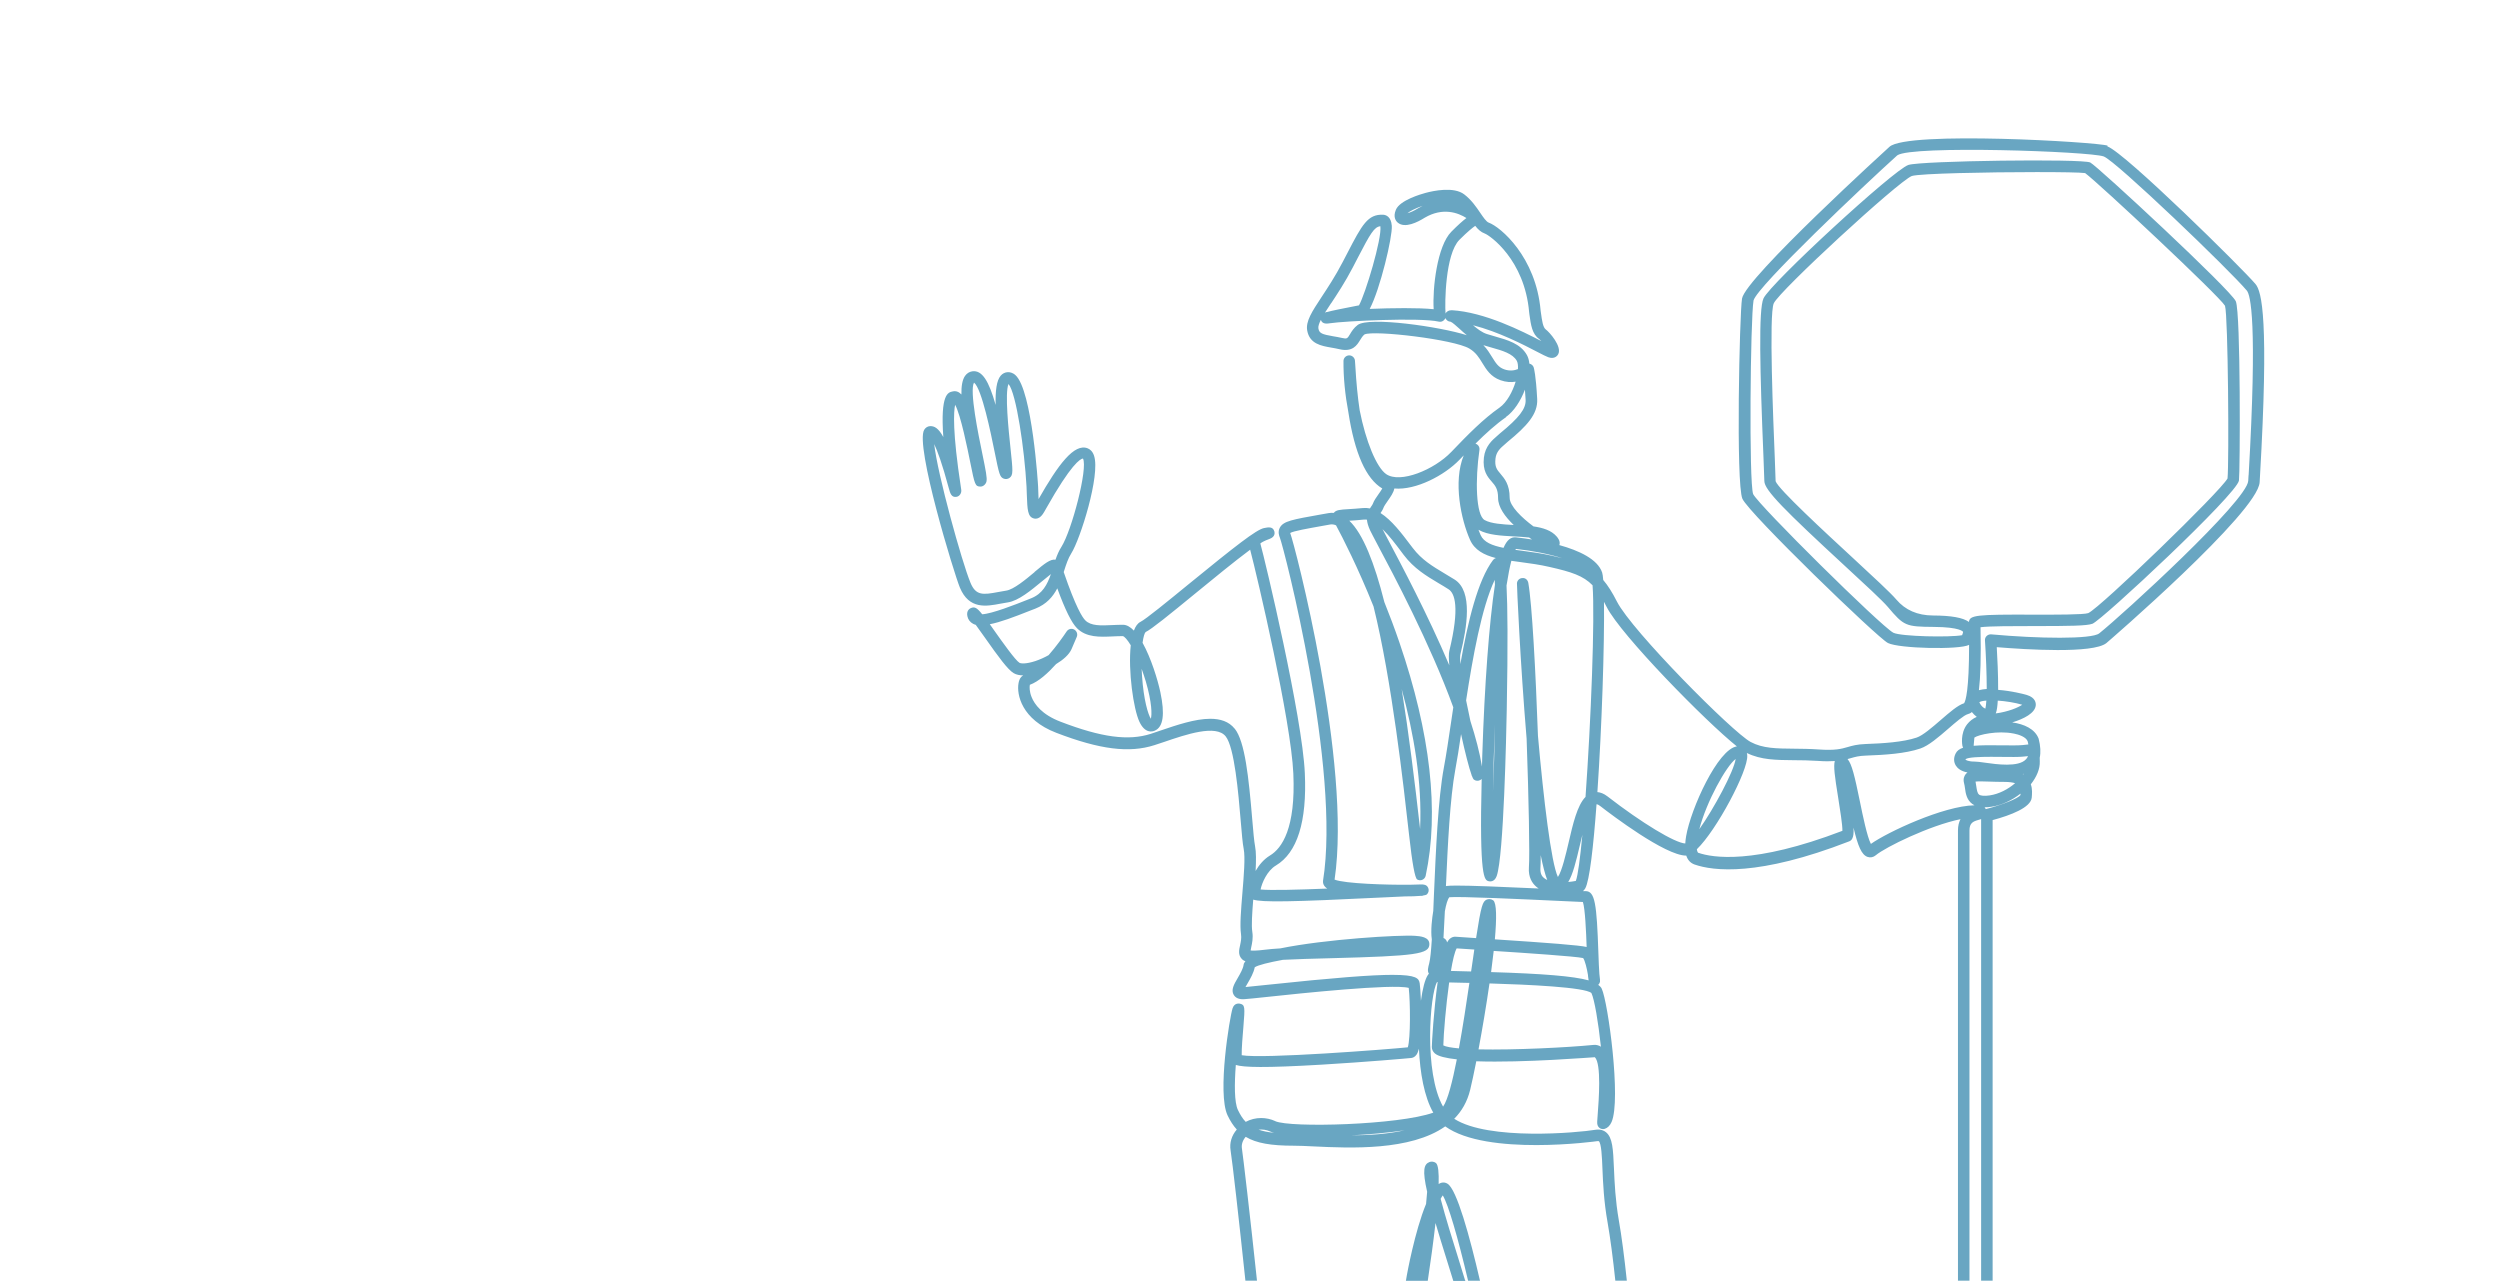 <?xml version="1.0" encoding="UTF-8"?>
<svg id="Layer_1" data-name="Layer 1" xmlns="http://www.w3.org/2000/svg" viewBox="0 0 326 167">
  <defs>
    <style>
      .cls-1 {
        fill: none;
      }

      .cls-1, .cls-2 {
        stroke-width: 0px;
      }

      .cls-2 {
        fill: #69a6c2;
      }
    </style>
  </defs>
  <path class="cls-1" d="M226.49,97.33c-4.04-3.22-15.11-14.51-16.98-18.18-.12-.23-.24-.46-.35-.67.07,5.65-.28,16.3-.86,24.81.38.03.83.18,1.33.57,4.45,3.45,8.79,6.06,10.13,6.13.02-.29.05-.61.11-.95.61-3.58,4.15-11.38,6.62-11.71Z"/>
  <path class="cls-1" d="M191.18,91.33c.17.88.36,1.8.56,2.69.68,2.1,1.21,4.11,1.51,5.94.01-.48.03-.98.04-1.5.29-9.17.9-17.28,1.65-22.23,0-.22-.02-.43-.03-.63-1.73,3.67-2.86,10.08-3.73,15.72Z"/>
  <path class="cls-1" d="M188.89,76.84c-.44-.28-.87-.53-1.28-.78-1.66-.99-3.22-1.92-4.56-3.69l-.33-.44c-.72-.95-1.57-2.08-2.44-2.93.17.33.41.78.71,1.35,1.76,3.3,5.18,9.73,8,16.41-.08-.86-.08-1.52,0-1.86,1.39-5.72.71-7.53-.1-8.05Z"/>
  <path class="cls-1" d="M163.65,110.35c.15.77.15,1.91.07,3.22.46-.79,1.08-1.54,1.87-2.01,1.57-.94,3.37-3.56,3.05-10.69-.31-6.99-4.73-25.73-5.63-29.19-1.98,1.48-4.89,3.86-7.07,5.64-3.54,2.9-5.76,4.69-6.56,5.1-.14.13-.29.61-.4,1.4,1.11,2,1.97,4.8,2.32,6.44.61,2.89.38,4.53-.71,5.01-.37.16-1.3.38-2.02-1.15-.78-1.66-1.49-6.65-1.13-9.98-.45-.74-.82-1.14-1.03-1.19-.44,0-.89.02-1.33.04-1.68.08-3.43.16-4.64-1.06-.71-.71-1.56-2.42-2.58-5.21-.56,1.09-1.4,2.08-2.87,2.65l-.6.23c-2.2.87-3.98,1.54-5.33,1.8.18.26.38.54.6.85,1.02,1.44,2.73,3.86,3.27,4.18.17.1.83.18,2.08-.23.63-.21,1.22-.48,1.72-.77,1.01-1.15,1.91-2.4,2.35-3.09.21-.33.64-.44.98-.25.34.18.49.6.34.96l-.68,1.59c-.31.72-1.09,1.4-2.02,1.96-1.05,1.17-2.28,2.28-3.42,2.7-.05.29-.06.88.23,1.6.38.95,1.34,2.27,3.77,3.21,5.34,2.04,8.86,2.52,11.78,1.58.4-.13.83-.27,1.27-.43,2.09-.71,4.49-1.53,6.48-1.53,1.3,0,2.42.34,3.18,1.29,1.33,1.66,1.82,6.34,2.28,11.82.13,1.55.24,2.9.37,3.51Z"/>
  <path class="cls-1" d="M137.63,73.01c.21-.58.45-1.16.77-1.67,1.36-2.15,3.48-10.27,2.81-11.52-.35.04-1.55.72-4.8,6.51l-.25.44c-.17.29-.61,1.05-1.34.87-.83-.21-.86-1.17-.93-3.08-.01-.35-.02-.72-.04-1.08-.25-4.78-1.32-12.17-2.35-13.38-.5,1.18.02,6.11.25,8.28.33,3.11.38,3.59-.11,3.96-.21.16-.51.2-.75.11-.54-.2-.61-.58-1.21-3.54-.46-2.28-1.67-8.23-2.68-8.99-.6,1.07.59,6.87,1.05,9.1.51,2.48.67,3.32.58,3.78-.07.35-.42.68-.77.68h0c-.71,0-.76-.24-1.34-3.12-.36-1.78-1.24-6.18-1.98-7.55-.18.87-.36,3.45.76,10.83l.04.28c.06.39-.2.81-.59.89-.7.14-.86-.45-1.04-1.13-.86-3.21-1.48-4.88-1.9-5.74.44,3.92,3.61,15.38,4.73,18.08.7,1.68,1.62,1.59,3.62,1.21.34-.06.68-.13,1.03-.18.98-.15,2.55-1.46,3.7-2.41,1.3-1.09,2.06-1.7,2.73-1.6Z"/>
  <path class="cls-1" d="M194.67,103.23c.12-2.73.21-5.75.27-8.79-.14,3.21-.23,6.18-.27,8.79Z"/>
  <path class="cls-1" d="M192.8,69.08c.09.25.19.49.28.69.42.94,1.51,1.38,2.99,1.67.44-1.03.96-1.44,1.62-1.37.5.05,1.23.14,2.09.28-.12-.08-.24-.16-.36-.25-.62-.07-1.3-.11-1.97-.14-1.67-.09-3.39-.18-4.57-.83-.03-.01-.05-.03-.07-.04Z"/>
  <path class="cls-1" d="M149.4,88.85c-.17-.58-.35-1.13-.54-1.63.01.29.03.6.05.92.21,3.14.79,5.01,1.15,5.59.15-.51.16-2.08-.66-4.88Z"/>
  <path class="cls-1" d="M197.79,47.05c-.52-.94-1.87-1.32-3.3-1.73-.35-.1-.71-.2-1.06-.31,0,0,0,0,0,0,.5.51.83,1.06,1.14,1.56.47.77.81,1.32,1.58,1.59.72.26,1.34.15,1.79-.03.03-.46-.02-.84-.15-1.08Z"/>
  <path class="cls-1" d="M192.91,58.66c-.56,3.91-.46,8.52.68,9.15.85.47,2.34.56,3.79.64-1.15-1.1-2.04-2.36-2.04-3.52s-.37-1.6-.84-2.15c-.53-.62-1.2-1.39-1.01-3.12.17-1.49,1.07-2.27,1.74-2.84.12-.1.24-.21.35-.31,2.51-2.05,3.41-3.23,3.35-4.38-.03-.51-.06-.95-.09-1.33-.55,1.46-1.44,2.84-2.47,3.56-1.34.94-2.64,2.12-4,3.46.02,0,.04.01.05.02.32.13.52.46.47.8Z"/>
  <path class="cls-1" d="M183.92,71.04l.33.43c1.16,1.53,2.54,2.35,4.13,3.3.43.26.87.52,1.32.8,2.41,1.53,1.58,6.25.76,9.67-.07.27-.07.74-.02,1.35.99-5.58,2.28-10.92,4.26-13.57.09-.12.22-.21.37-.26-1.55-.39-2.77-1.04-3.37-2.38-1.16-2.61-2.23-7.56-.82-11.01-.19.19-.37.39-.56.58-1.93,2.02-5.66,4-8.49,3.74-.1.54-.48,1.08-.85,1.6-.22.31-.47.66-.55.88-.11.29-.26.51-.39.71,0,0,0,0,0,0,1.46.92,2.76,2.66,3.89,4.15Z"/>
  <path class="cls-1" d="M197.59,71.7c.29.04.59.08.9.12,1.19.16,2.54.34,3.89.65.52.12,1.01.23,1.46.35-1.81-.59-4.05-1.02-6.17-1.25-.03.03-.06.07-.08.12Z"/>
  <path class="cls-1" d="M186.71,136.53c0-.46.23-4.73.76-8.47-.03,0-.05,0-.08,0-.92,1.56-1.74,11.82.79,16.25.6-.83,1.21-3.22,1.79-6.16-1.41-.15-2.45-.4-2.87-.78-.25-.23-.39-.52-.39-.83Z"/>
  <path class="cls-1" d="M185.13,128.23c.04.25.11,1.13.16,2.28.22-1.57.54-2.79.89-3.34.05-.08.1-.14.15-.2-.23-.33-.1-.81.04-1.35.14-.53.25-1.66.34-3.12-.17-1.13.04-2.76.19-3.72.03-.71.06-1.43.09-2.17.24-5.54.53-12.42,1.29-16.5.31-1.64.62-3.75.95-5.98.09-.62.19-1.25.28-1.89-3-8.28-7.88-17.46-9.86-21.17-.51-.96-.86-1.61-.98-1.89-.26-.56-.38-1.02-.42-1.41-.13-.02-.27-.03-.4-.01-.74.07-1.38.12-1.9.15h0c1.8,1.7,3.3,5.53,4.57,10.61.67,1.66,1.34,3.43,1.98,5.31,4.04,11.82,5.19,22.04,3.41,30.37-.05.24-.21.43-.43.53s-.48.08-.68-.04q-.43-.26-1.05-5.76c-.73-6.53-2.25-20.17-4.64-29.84-2.04-5.08-4.01-8.94-4.89-10.58-.25-.11-.5-.14-.75-.11l-.95.17c-2.12.38-3.83.68-4.28.94,0,.01,0,.02.01.03.56,1.39,8.04,29.95,5.78,45.17,1.31.53,6.88.7,9.79.67.68-.03,1.18-.04,1.47-.04.34,0,.77,0,.96.48.11.29.04.61-.19.82-.07.07-.27.12-.56.16v.03s-.21,0-.21,0h-.06c-.51.05-1.2.07-2.01.07-.83.04-1.85.09-2.98.14-11.99.59-15.65.64-16.82.28-.14,1.73-.25,3.39-.12,4.2.13.8-.03,1.5-.14,2.01-.03.13-.07.3-.08.42.21.04.71.06,1.89-.1.51-.07,1.18-.12,1.97-.17,5.94-1.21,15.54-1.78,17.58-1.64.65.04,1.87.12,1.87,1.08,0,1.31-1.68,1.55-12.84,1.84-2.32.06-4.55.12-6.26.21-1.86.34-3.23.68-3.67.97-.15.75-.56,1.46-.93,2.09-.08.14-.19.33-.28.49.5-.04,1.51-.15,2.73-.28,8.84-.94,13.75-1.31,16.49-1.31,3.08,0,3.41.46,3.51,1.1Z"/>
  <path class="cls-1" d="M188.98,128.11c-.42,3.03-.73,6.7-.76,8.21.33.18,1.05.31,2.03.39.51-2.78.98-5.87,1.37-8.54-.36,0-.69-.02-.98-.02-.65-.02-1.2-.03-1.66-.04Z"/>
  <path class="cls-1" d="M194.78,123.99c-.1.88-.21,1.81-.34,2.76,6.83.21,10.72.53,12.72,1.08-.03-.14-.05-.3-.07-.47,0-.08-.02-.16-.02-.25-.14-.81-.4-1.9-.63-2.2-.95-.21-7.46-.66-11.66-.93Z"/>
  <path class="cls-1" d="M192.8,136.84c4.71.1,11.63-.24,14.97-.58.36-.04.7.04.99.23-.34-3.18-.84-6.15-1.24-7-.86-.76-8.22-1.09-13.29-1.25-.42,2.92-.94,5.98-1.43,8.6Z"/>
  <path class="cls-1" d="M189.21,126.62c.45.01.95.02,1.47.04.39,0,.78.02,1.16.03.03-.18.05-.35.08-.52.12-.86.24-1.64.34-2.34-1.04-.07-1.86-.12-2.3-.15-.26.45-.51,1.55-.75,2.94Z"/>
  <path class="cls-1" d="M184.71,137.55c-.22.29-.49.38-.67.41-.43.05-5.97.54-11.67.87-7.45.44-10.17.36-11.21.04-.19,2.47-.2,4.87.27,5.86.3.62.61,1.14,1.02,1.56.62-.33,1.31-.5,2.01-.5.62,0,1.25.13,1.84.4,1.96.89,16.09.5,20.61-1.11-1.18-2.07-1.73-5.23-1.87-8.34-.09.35-.19.63-.33.8Z"/>
  <path class="cls-1" d="M182.78,89.85c.92,5.74,1.7,12.03,2.4,18.25.28-6.07-.8-12.43-2.4-18.25Z"/>
  <path class="cls-1" d="M164.12,147.31c.55.19,1.21.32,2.03.41-.19-.05-.35-.1-.48-.16-.55-.25-1.08-.31-1.55-.25Z"/>
  <path class="cls-1" d="M183.16,147.39c-2.12.32-4.57.54-6.95.66,2.29,0,4.74-.16,6.95-.66Z"/>
  <path class="cls-1" d="M172.92,40.71s.08,0,.16-.02c.68-.19,1.86-.42,3.86-.81l.27-.05c.84-1.51,3.01-8.7,2.79-10.32-.8.09-1.27.89-3,4.22l-.6,1.16c-1,1.92-2.01,3.44-2.82,4.67-.29.44-.56.85-.8,1.23.04-.01.09-.03.14-.04v-.02Z"/>
  <path class="cls-1" d="M200.7,44.21c-.91-.65-1.07-1.82-1.26-3.17l-.04-.32c-.59-6.86-5.13-10.02-5.79-10.26-.5-.18-.88-.54-1.24-1-.32.22-.95.72-2.06,1.82-1.86,1.86-1.92,8.34-1.81,9.62.13-.29.46-.46.79-.43,4.31.25,9.21,2.74,11.7,4.03-.11-.12-.21-.22-.29-.28Z"/>
  <path class="cls-1" d="M189.15,41.95s0,0-.01,0c-.3-.02-.55-.21-.66-.47-.01.03-.03.06-.04.09-.16.29-.5.44-.83.37-2.44-.56-12.37-.07-14.16.21-.37.06-1.03.16-1.21-.44-.24.48-.37.86-.32,1.13.11.63.49.76,1.92,1.01.37.06.76.13,1.16.22.65.15.7.08,1.04-.49.22-.37.5-.82,1.01-1.21,1.46-1.09,10.71.22,14.22,1.34-.32-.27-.63-.54-.91-.8-.42-.38-.99-.89-1.21-.96Z"/>
  <path class="cls-1" d="M184.99,27.12c.17-.1.34-.19.51-.28-.97.33-1.68.71-1.98.96.31-.08.8-.26,1.46-.68Z"/>
  <path class="cls-1" d="M203.13,117.47c-4.23-.2-12.92-.6-14.13-.47-.23.24-.44.97-.59,1.83-.06,1.28-.11,2.46-.18,3.48.11.05.21.12.3.22.08.09.14.22.17.36.1-.19.21-.35.33-.45.23-.21.52-.31.8-.29.3.03,1.29.09,2.65.18.67-4.35.87-4.76,1.36-5.01.26-.13.66-.09.88.09.45.36.45,2.34.21,5.08,7.01.46,11.07.76,11.98,1-.07-2.04-.2-4.99-.49-5.88-.53-.02-1.6-.07-3.28-.15Z"/>
  <path class="cls-1" d="M274.31,20.4c-1.81-.66-25.07-1.48-26.92-.14-4.19,3.77-18.25,17.07-18.74,18.92-.41,2.44-.61,23.76-.05,25.25.71,1.45,16.61,17.17,18.28,18.08,1.02.51,7.43.62,8.97.32,0-.02.02-.04.02-.06.04-.09.12-.32.1-.38,0,0-.34-.62-3.83-.64-3.66-.02-3.88-.12-5.99-2.62-.69-.81-3.04-2.98-5.52-5.27-7.93-7.32-10.57-9.96-10.57-11.13,0-.33-.05-1.45-.11-3.02-.48-11.44-.66-19.36,0-20.8.89-1.96,16.96-16.76,18.89-17.4,1.64-.55,22.7-.83,23.72-.32.95.47,18.35,16.63,18.98,18.1.65,1.53.57,22.29.41,23.37-.25,1.78-17.85,18.21-19.11,18.68-.72.27-2.96.29-7.64.3-2.5,0-5.77,0-6.95.15.07,3.98-.02,6.54-.21,8.21.31-.08.65-.13,1.02-.16,0-1.9-.1-4.41-.23-6.32-.01-.22.07-.43.22-.59.16-.15.38-.23.59-.21,6.15.55,13.11.66,14.09-.13,3.08-2.46,19.29-17.29,19.43-19.89l.04-.72c1.16-20.09.23-23.53-.23-24.07-2.15-2.58-17.06-16.91-18.67-17.5Z"/>
  <path class="cls-1" d="M200.91,111.51c0,.78-.02,1.36-.04,1.68-.06.76.22,1.1.44,1.28.13.11.28.2.45.28-.3-.77-.58-1.88-.85-3.24Z"/>
  <path class="cls-1" d="M265.2,80.15c2.74,0,6.53,0,7.11-.2,1.66-.79,17.23-15.86,18.16-17.56.22-2.04.08-21.23-.33-22.52-.74-1.27-16.47-16-18.24-17.3-.61-.09-3.16-.13-6.33-.13-6.35,0-15.24.18-16.27.51-1.78.71-17.27,14.98-18,16.6-.64,1.41-.06,15.49.13,20.12.07,1.6.11,2.74.11,3.08.33,1.02,6.44,6.66,10.09,10.02,2.63,2.43,4.9,4.53,5.65,5.41q1.75,2.07,4.77,2.08c2.43.02,3.91.28,4.7.84.09-.89.96-.98,8.45-.95Z"/>
  <path class="cls-1" d="M256.23,102.74c-.03-.21-.06-.42-.11-.6-.16-.58.02-.96.19-1.18.07-.09.16-.17.25-.24-.88-.17-1.31-.56-1.52-.9-.29-.46-.29-1.02-.02-1.58.17-.35.5-.59.97-.75-.04-.07-.07-.15-.09-.23-.01-.07-.32-1.6.61-2.82.32-.42.74-.75,1.26-.97-.24-.18-.46-.4-.64-.63-.17.15-.34.22-.52.27-.51.13-1.64,1.11-2.55,1.9-1.26,1.09-2.56,2.22-3.66,2.59-1.97.66-4.57.83-7.09.92-.91.03-1.41.17-1.99.34-.13.04-.26.08-.4.11.55.65.92,2.22,1.61,5.53.37,1.77.96,4.61,1.43,5.53,2.14-1.53,9.46-4.95,13.51-5.04-.11-.05-.21-.12-.3-.19-.73-.55-.85-1.39-.94-2.07Z"/>
  <path class="cls-1" d="M259.46,103.72c1.21-.18,2.39-.81,3.31-1.59-.3-.1-.75-.17-1.41-.17-.73,0-1.39-.02-1.97-.04-.67-.02-1.41-.05-1.78,0,.04.21.08.42.1.62.07.46.13.9.36,1.07.23.17.72.21,1.4.11Z"/>
  <path class="cls-1" d="M258.81,105.28h-.02c.05.05.09.11.12.17.01.02.02.04.03.07,2.16-.55,4.28-1.41,4.53-1.84,0-.06,0-.12,0-.18-1.1.87-2.44,1.51-3.79,1.71-.31.05-.61.07-.87.07Z"/>
  <path class="cls-1" d="M226.33,98.97c-1.23.91-3.8,5.55-4.74,9.16,1.91-2.7,4.5-7.52,4.74-9.16Z"/>
  <path class="cls-1" d="M206.02,110.19c-.51,2.19-.92,3.83-1.52,4.82.35-.03.69-.08.99-.14.27-.71.56-2.94.85-6.01-.11.46-.22.92-.32,1.33Z"/>
  <path class="cls-1" d="M202.05,73.94c-1.29-.29-2.55-.46-3.76-.63-.41-.06-.82-.11-1.22-.17-.2.76-.41,1.81-.63,3.22.14,2.7.19,7.52.03,16.19-.06,3.17-.39,19.09-1.31,21.69-.3.84-.93.71-1.05.68-.55-.15-1.22-.33-.91-13.34-.05.06-.12.11-.19.15-.27.15-.6.12-.84-.07-.07-.05-.15-.22-.25-.5h-.02s0-.05-.01-.08c-.35-.97-.87-3.02-1.38-5.35-.26,1.72-.51,3.32-.75,4.64-.69,3.71-.99,9.91-1.22,15.18.03,0,.07-.02.1-.02.2-.04.64-.05,1.3-.05,1.87,0,5.51.14,10.7.38-.11-.07-.22-.16-.33-.24-.49-.42-1.05-1.2-.95-2.53.11-1.54-.02-8.93-.3-16.76-.84-10-1.28-20.12-1.26-20.29.05-.37.35-.65.72-.66.4-.04.69.25.76.62.49,2.75.96,11.57,1.26,19.96.74,8.31,1.71,16.5,2.6,18.4.53-.76,1.06-3.05,1.4-4.5.57-2.46,1.12-4.81,2.18-5.92.71-9.87,1.25-23.34.92-27.61-1.22-1.26-2.73-1.74-5.61-2.39Z"/>
  <path class="cls-1" d="M239.26,99.26c-.58.04-1.29.04-2.21-.02-1.11-.08-2.13-.08-3.12-.09-2.3-.02-4.3-.04-6.14-.94.03.1.04.21.05.33.14,1.97-4.01,9.77-6.57,12.22.04.31.13.46.2.48,1.79.62,7.19,1.58,18.77-2.87.02-.74-.32-2.86-.55-4.31-.46-2.84-.63-4.13-.44-4.79Z"/>
  <path class="cls-1" d="M263.84,100.98s.04-.05.06-.08c-.04.01-.08.03-.13.04.02.01.05.03.07.04Z"/>
  <path class="cls-1" d="M257.47,96.18l-.09,1s0,.05,0,.07c.93-.08,2.14-.08,3.65-.06.53,0,1.07.01,1.6.01.91,0,1.48-.07,1.85-.12,0,0,.02,0,.03,0-.02-.13-.05-.27-.09-.41-.23-.57-1.12-.88-1.83-1.02-2.07-.41-4.57.15-5.1.53Z"/>
  <path class="cls-1" d="M260.25,93.03c1.64-.22,2.9-.76,3.45-1.13-.98-.29-2.16-.47-3.19-.54-.04.72-.12,1.3-.24,1.61,0,.02-.01.04-.02.06Z"/>
  <path class="cls-1" d="M261,98.7c-.42,0-.89-.01-1.38-.01-1.46,0-2.99.05-3.32.31.02,0,0,.05,0,.06.03.04.33.25,1.18.25.31,0,.76.06,1.32.14,1.54.22,4.41.64,5.39-.45.1-.11.18-.25.25-.4-.4.05-.99.11-1.83.11-.54,0-1.08,0-1.61-.01Z"/>
  <path class="cls-1" d="M258.88,92.4c.06-.21.1-.58.13-1.05-.46.03-.79.11-.92.22h0s.07.21.29.45c.18.21.38.33.49.37Z"/>
  <path class="cls-2" d="M274.82,18.99c-1.29-.47-26.1-1.95-28.43.15-.19.17-18.78,17.09-19.23,19.79-.33,1.98-.81,24.16.05,26.11.84,1.89,17.6,18.12,18.98,18.81,1.46.73,9.35.9,10.58.24,0,5.93-.45,7.3-.65,7.61-.84.27-1.86,1.16-3.04,2.18-1.1.95-2.34,2.03-3.15,2.3-1.79.6-4.38.76-6.67.84-1.09.04-1.73.22-2.34.4-.83.24-1.62.46-3.76.31-1.15-.08-2.2-.09-3.21-.1-2.29-.02-4.09-.03-5.67-.88-2.34-1.25-15.49-14.49-17.43-18.3-.6-1.19-1.18-2.1-1.79-2.82-.04-.46-.08-.79-.14-.97-.58-1.75-3.05-2.88-5.58-3.58.18-.51-.22-.97-.36-1.13-.68-.79-1.78-1.13-3.02-1.31-1.52-1.13-3.1-2.65-3.1-3.73,0-1.73-.67-2.5-1.2-3.13-.46-.54-.77-.9-.65-1.98.1-.9.65-1.37,1.22-1.86.14-.12.28-.24.36-.32,2.52-2.06,3.96-3.63,3.86-5.58-.17-3.17-.42-4-.46-4.14-.08-.24-.29-.42-.54-.48,0,0-.01,0-.02,0-.04-.43-.15-.81-.32-1.12-.83-1.49-2.54-1.97-4.2-2.44-.34-.1-.68-.19-1.01-.3-.61-.19-1.23-.65-1.82-1.15,3.3.84,6.61,2.55,8.41,3.49.68.35,1.12.58,1.4.68.87.32,1.24-.27,1.3-.39.53-1-1.15-2.89-1.61-3.22-.38-.27-.5-1.15-.64-2.16l-.04-.28c-.6-7.03-5.24-10.95-6.77-11.5-.32-.12-.7-.68-1.11-1.28-.51-.75-1.14-1.68-2.08-2.4-1.36-1.04-4-.48-5.07-.19-.55.15-3.34.95-3.85,2.2-.41.98.04,1.5.25,1.67.93.79,2.61-.07,3.51-.64,2.39-1.4,4.38-.63,5.44.04-.49.37-1.12.93-1.96,1.78-1.86,1.86-2.48,7.43-2.31,10.11-1.98-.2-5.38-.16-8.34-.04,1.36-2.56,2.98-9.39,2.88-10.83-.09-1.25-.81-1.43-1.12-1.45-2.01-.09-2.75,1.28-4.69,5.03l-.6,1.15c-.96,1.85-1.95,3.34-2.74,4.54-1.26,1.92-2.1,3.18-1.88,4.39.32,1.73,1.82,1.99,3.15,2.22.34.06.7.12,1.07.21,1.71.4,2.28-.55,2.66-1.17.18-.29.35-.57.59-.76,1.25-.58,11.68.65,13.67,1.84.86.51,1.27,1.19,1.71,1.91.51.83,1.08,1.77,2.35,2.22.73.26,1.4.29,1.98.19-.4,1.31-1.15,2.71-2.1,3.38-2.12,1.48-4.1,3.49-6.29,5.78-2.23,2.33-6.68,4.16-8.5,2.89-1.25-.87-2.66-4.28-3.45-8.33-.25-1.64-.44-3.56-.57-5.82-.04-.69-.04-.75-.12-.91-.16-.31-.5-.48-.84-.4-.34.08-.58.38-.58.72-.02,2.09.21,4.43.64,6.69.82,5.34,2.3,8.67,4.42,9.93-.13.23-.34.53-.49.74-.3.43-.59.83-.73,1.23-.04.11-.12.23-.22.37-.06.08-.11.17-.17.26-.3-.06-.6-.08-.91-.05-.72.07-1.34.11-1.85.14-1.18.07-1.67.11-1.95.49-.22-.02-.45-.01-.68.03l-.97.17c-3.77.67-4.91.87-5.38,1.71-.31.56-.09,1.11-.01,1.3.55,1.4,7.97,30.19,5.63,44.79-.02.24.04.66.55.99-3.72.15-7.38.25-8.69.12.17-.85.85-2.45,2-3.13,2.79-1.67,4.06-5.72,3.77-12.04-.33-7.4-5.18-27.74-5.8-29.95.11-.1.41-.31,1.21-.6.73-.27.67-.77.62-.97-.19-.67-.8-.55-1.35-.44-1,.2-3.71,2.32-9.82,7.31-2.75,2.25-5.59,4.57-6.29,4.92-.37.18-.65.58-.86,1.14-.46-.48-.94-.76-1.42-.76s-.95.02-1.41.04c-1.48.07-2.77.13-3.51-.62-.38-.38-1.24-1.71-2.81-6.29.02-.05.03-.11.05-.16.27-.85.53-1.64.93-2.27,1.18-1.86,3.81-10.19,2.98-12.73-.2-.62-.56-.87-.84-.98-1.75-.69-3.83,2.11-6.4,6.62,0-.19-.01-.37-.02-.54-.01-.36-.02-.73-.04-1.1,0-.12-.76-12.55-2.96-14.53-.38-.34-.76-.39-1.01-.38-.35.02-.67.18-.91.46-.54.63-.7,1.98-.66,3.81-.88-3.13-1.77-4.57-3.05-4.38-.38.06-.7.26-.94.6-.35.5-.49,1.33-.47,2.42-.34-.36-.71-.49-1.13-.4-.61.12-1.63.33-1.23,5.95-.63-1.16-1.17-1.46-1.75-1.42-.3.02-.57.19-.74.47-1.23,2.01,3.91,18.8,4.65,20.58,1.2,2.88,3.46,2.45,5.28,2.1.32-.06.65-.12.98-.17,1.39-.21,3.01-1.56,4.44-2.74.37-.31.82-.68,1.17-.95-.48,1.37-1.09,2.57-2.59,3.16l-.6.24c-1.43.57-4.51,1.78-5.77,1.84-.71-.9-1.01-1.01-1.49-.8-.14.06-.6.33-.44,1.06.09.43.35.77.74.98.11.06.23.1.35.14.37.5.81,1.13,1.21,1.69,1.76,2.5,2.97,4.16,3.74,4.61.35.21.79.29,1.24.29-.24.12-.5.4-.61,1.01-.27,1.48.4,4.75,4.93,6.48,5.68,2.18,9.5,2.66,12.78,1.61.41-.13.84-.28,1.3-.43,2.84-.97,6.74-2.3,8-.72,1.15,1.44,1.66,7.43,1.96,11.01.14,1.67.25,2.98.39,3.67.22,1.09.01,3.57-.17,5.75-.18,2.18-.35,4.24-.18,5.36.08.52-.03,1.02-.12,1.45-.13.58-.28,1.24.2,1.76.13.15.3.26.5.34-.14.14-.22.29-.24.44-.07.52-.44,1.16-.77,1.73-.49.84-.91,1.56-.51,2.22.37.6,1.13.56,1.39.54.4-.02,1.5-.14,3.03-.3,4.1-.44,16.31-1.73,18.39-1.17.21,1.84.25,6.6-.12,7.75-2.66.27-18.97,1.53-21.66,1.03-.02-.81.12-2.58.22-3.7.21-2.61.23-2.88-.49-3.03-.07,0-.68-.12-.92.61-.36,1.08-2.03,11.09-.65,13.97.35.73.74,1.34,1.2,1.84-.67.77-.97,1.75-.81,2.72.23,1.43,1.09,9,1.94,17.06h1.51c-.9-8.48-1.83-16.4-1.97-17.29-.09-.54.1-1.09.49-1.54,1.39.84,3.33,1.16,6.27,1.16.69,0,1.57.04,2.58.09,4.79.23,12.63.59,17.17-2.61,5.42,3.91,19.71,1.95,19.86,1.92.09-.01.14,0,.16,0,.34.28.42,2.04.48,3.6.08,1.9.18,4.26.67,7,.35,2,.71,4.72,1.02,7.68h1.5c-.33-3.13-.7-5.98-1.05-7.93-.46-2.65-.56-4.95-.64-6.81-.11-2.49-.17-4-1.04-4.7-.25-.21-.7-.42-1.35-.32-2.26.38-13.95,1.45-18.44-1.43.98-.99,1.7-2.22,2.08-3.77.22-.91.5-2.21.8-3.73,6.16.22,15.2-.53,15.46-.53h0c.88.86.5,5.74.38,7.34-.08,1.02-.1,1.26-.04,1.47.05.2.18.37.36.47.18.1.39.12.59.06.38-.12.68-.42.89-.89,1.27-2.89-.46-15.63-1.28-17.38-.08-.18-.23-.34-.46-.5.11-.1.19-.24.23-.4,0-.03,0-.14,0-.31h0s0-.04-.01-.08c-.01-.17-.04-.39-.07-.64-.05-.63-.09-1.64-.13-2.78-.22-6.41-.44-8.02-1.68-8.02-.05,0-.17,0-.33,0,.11-.09.21-.21.3-.36.55-.98,1.06-5.38,1.47-10.97.17.02.36.14.51.26,1.42,1.1,8.45,6.44,11.17,6.44h.02c.19.58.55.97,1.08,1.16,2.44.85,8.31,1.59,20.17-3.02.16-.06.3-.18.38-.33.17-.3.22-.75.18-1.46.58,2.43,1.05,3.55,1.83,3.82.37.13.76.05,1.08-.22,1.23-1.04,7.02-3.88,11.04-4.7-.2.38-.33.86-.33,1.48v58.8h1.5v-58.8c0-.99.47-1.19,1.19-1.39.11-.03.22-.06.33-.1v60.3h1.5v-60.17c2.38-.64,4.98-1.64,5.1-2.93.04-.48.1-1.12-.12-1.74.76-.96,1.21-2.01,1.17-2.99,0-.18-.01-.34-.01-.47.15-.69.11-1.52-.14-2.49-.49-1.27-1.88-1.9-3.45-2.12,1.58-.47,2.95-1.22,3.07-2.18.04-.3,0-1.04-1.14-1.39-.48-.15-2.12-.55-3.76-.67.01-1.94-.1-4.24-.18-5.57,3.79.31,12.55.87,14.29-.53.2-.16,19.78-17.06,19.99-20.98l.04-.72c1.18-20.48.24-24.15-.58-25.12-1.61-1.93-16.98-17.1-19.31-17.95ZM184.99,27.12c-.67.42-1.15.61-1.46.68.3-.25,1.01-.63,1.98-.96-.17.08-.34.18-.51.28ZM173.58,39.55c.81-1.23,1.82-2.75,2.82-4.67l.6-1.16c1.72-3.32,2.2-4.13,3-4.22.22,1.62-1.95,8.82-2.79,10.32l-.27.05c-2,.39-3.17.62-3.86.81-.08.01-.13.02-.16.02v.02s-.1.03-.14.04c.24-.38.51-.79.8-1.23ZM177.05,42.37c-.51.38-.79.84-1.01,1.21-.34.57-.39.64-1.04.49-.4-.09-.79-.16-1.16-.22-1.43-.25-1.81-.38-1.92-1.01-.05-.27.08-.66.32-1.13.18.6.85.5,1.21.44,1.79-.28,11.73-.77,14.16-.21.33.08.66-.08.83-.37.02-.03.03-.06.04-.09.11.26.36.46.66.47,0,0,0,0,.01,0,.22.07.79.58,1.21.96.28.26.58.53.91.8-3.51-1.12-12.75-2.44-14.22-1.34ZM189.29,40.46c-.34-.02-.66.14-.79.43-.11-1.28-.05-7.76,1.81-9.62,1.11-1.11,1.74-1.6,2.06-1.82.36.46.74.82,1.24,1,.66.24,5.2,3.4,5.79,10.26l.04.32c.19,1.36.35,2.53,1.26,3.17.08.06.18.16.29.28-2.49-1.29-7.39-3.78-11.7-4.03ZM203.85,72.82c-.45-.12-.94-.23-1.46-.35-1.36-.31-2.7-.49-3.89-.65-.31-.04-.61-.08-.9-.12.03-.05.06-.09.08-.12,2.11.23,4.36.66,6.17,1.25ZM199.41,70.1c.12.08.24.17.36.25-.86-.14-1.6-.22-2.09-.28-.66-.07-1.18.34-1.62,1.37-1.48-.3-2.57-.73-2.99-1.67-.09-.2-.18-.43-.28-.69.02.01.05.03.07.04,1.18.65,2.9.74,4.57.83.67.04,1.35.07,1.97.14ZM196.15,48.16c-.77-.27-1.11-.83-1.58-1.59-.31-.5-.64-1.05-1.14-1.56,0,0,0,0,0,0,.35.11.7.21,1.06.31,1.43.4,2.77.79,3.3,1.73.13.24.18.62.15,1.08-.45.18-1.07.29-1.79.03ZM196.38,54.37c1.03-.72,1.92-2.1,2.47-3.56.03.38.06.83.09,1.33.06,1.15-.83,2.32-3.35,4.38-.11.1-.23.2-.35.31-.66.57-1.57,1.35-1.74,2.84-.19,1.73.47,2.5,1.01,3.12.47.54.84.97.84,2.15s.89,2.42,2.04,3.52c-1.46-.08-2.94-.17-3.79-.64-1.15-.63-1.25-5.24-.68-9.15.05-.34-.14-.68-.47-.8-.02,0-.04-.01-.05-.02,1.35-1.34,2.65-2.52,4-3.46ZM180.03,66.89c.13-.2.29-.42.39-.71.08-.21.33-.56.55-.88.37-.53.75-1.06.85-1.6,2.83.25,6.56-1.73,8.49-3.74.19-.2.38-.39.56-.58-1.41,3.45-.34,8.4.82,11.01.59,1.33,1.81,1.98,3.37,2.38-.15.05-.28.14-.37.26-1.99,2.65-3.28,7.99-4.26,13.57-.05-.61-.05-1.07.02-1.35.83-3.42,1.65-8.14-.76-9.67-.45-.28-.89-.55-1.32-.8-1.59-.95-2.97-1.78-4.13-3.3l-.33-.43c-1.12-1.49-2.43-3.22-3.89-4.15,0,0,0,0,0,0ZM194.95,94.44c-.06,3.04-.15,6.06-.27,8.79.04-2.61.13-5.58.27-8.79ZM193.29,98.46c-.02.51-.03,1.01-.04,1.5-.3-1.83-.83-3.84-1.51-5.94-.19-.89-.38-1.81-.56-2.69.87-5.64,2.01-12.05,3.73-15.72,0,.2.02.4.03.63-.75,4.94-1.36,13.06-1.65,22.23ZM188.99,86.76c-2.83-6.67-6.25-13.1-8-16.41-.3-.56-.54-1.02-.71-1.35.88.85,1.73,1.98,2.44,2.93l.33.44c1.34,1.76,2.9,2.7,4.56,3.69.42.25.85.5,1.28.78.81.51,1.49,2.33.1,8.05-.08.35-.08,1,0,1.86ZM134.9,74.61c-1.15.96-2.72,2.27-3.7,2.41-.35.05-.7.12-1.03.18-2,.38-2.92.48-3.62-1.21-1.12-2.7-4.3-14.15-4.73-18.08.42.87,1.04,2.54,1.9,5.74.18.68.35,1.27,1.04,1.13.39-.08.64-.5.59-.89l-.04-.28c-1.13-7.38-.95-9.97-.76-10.83.74,1.37,1.62,5.77,1.98,7.55.58,2.89.63,3.12,1.34,3.12h0c.36,0,.7-.33.77-.68.09-.46-.07-1.3-.58-3.78-.46-2.23-1.66-8.03-1.05-9.1,1.01.75,2.22,6.71,2.68,8.99.6,2.96.68,3.34,1.21,3.54.24.09.54.05.75-.11.49-.37.44-.84.11-3.96-.23-2.18-.75-7.1-.25-8.28,1.02,1.21,2.09,8.61,2.35,13.38.02.36.03.72.04,1.08.07,1.92.1,2.88.93,3.08.73.18,1.17-.58,1.34-.87l.25-.44c3.26-5.79,4.45-6.47,4.8-6.51.67,1.25-1.45,9.37-2.81,11.52-.33.51-.57,1.09-.77,1.67-.67-.1-1.43.51-2.73,1.6ZM161,95.02c-.76-.95-1.88-1.29-3.18-1.29-1.99,0-4.39.82-6.48,1.53-.45.15-.88.3-1.27.43-2.92.94-6.44.47-11.78-1.58-2.43-.93-3.39-2.26-3.77-3.21-.29-.72-.28-1.31-.23-1.6,1.15-.42,2.37-1.53,3.42-2.7.93-.56,1.71-1.24,2.02-1.96l.68-1.59c.15-.36,0-.77-.34-.96-.34-.19-.77-.07-.98.25-.45.68-1.34,1.94-2.35,3.09-.51.29-1.1.56-1.72.77-1.25.41-1.9.33-2.08.23-.54-.32-2.25-2.74-3.27-4.18-.22-.31-.42-.59-.6-.85,1.36-.26,3.14-.93,5.33-1.8l.6-.23c1.47-.58,2.3-1.56,2.87-2.65,1.02,2.79,1.87,4.51,2.58,5.21,1.21,1.21,2.96,1.14,4.64,1.06.44-.02.89-.04,1.33-.04.21.05.58.45,1.03,1.19-.36,3.33.35,8.32,1.13,9.98.72,1.53,1.66,1.32,2.02,1.15,1.09-.48,1.32-2.12.71-5.01-.35-1.64-1.21-4.44-2.32-6.44.11-.8.26-1.28.4-1.4.81-.4,3.02-2.2,6.56-5.1,2.17-1.78,5.08-4.16,7.07-5.64.91,3.46,5.32,22.2,5.63,29.19.32,7.13-1.48,9.75-3.05,10.69-.79.48-1.42,1.22-1.87,2.01.07-1.32.08-2.46-.07-3.22-.12-.61-.24-1.95-.37-3.51-.46-5.48-.95-10.15-2.28-11.82ZM148.87,87.22c.18.5.36,1.05.54,1.63.82,2.8.81,4.37.66,4.88-.36-.58-.94-2.45-1.15-5.59-.02-.32-.04-.63-.05-.92ZM181.63,127.12c-2.74,0-7.64.37-16.49,1.31-1.22.13-2.23.24-2.73.28.09-.17.19-.35.28-.49.37-.63.78-1.35.93-2.09.44-.29,1.82-.63,3.67-.97,1.71-.09,3.94-.15,6.26-.21,11.16-.29,12.84-.53,12.84-1.84,0-.95-1.22-1.03-1.87-1.08-2.04-.14-11.65.43-17.58,1.64-.79.05-1.46.1-1.97.17-1.17.15-1.68.13-1.89.1.02-.12.05-.29.08-.42.11-.51.27-1.21.14-2.01-.13-.81-.02-2.47.12-4.2,1.17.36,4.83.31,16.82-.28,1.13-.06,2.14-.11,2.98-.14.81,0,1.5-.02,2.01-.07h.27s0-.03,0-.03c.29-.04.49-.1.56-.16.23-.21.3-.54.19-.82-.19-.48-.62-.48-.96-.48-.28,0-.79.02-1.47.04-2.91.03-8.48-.14-9.79-.67,2.25-15.22-5.23-43.78-5.78-45.17,0-.01,0-.02-.01-.03.45-.26,2.16-.56,4.28-.94l.95-.17c.25-.04.5,0,.75.11.88,1.64,2.85,5.49,4.89,10.58,2.39,9.67,3.91,23.31,4.64,29.84q.61,5.5,1.05,5.76c.21.12.46.14.68.04s.38-.29.43-.53c1.78-8.33.63-18.55-3.41-30.37-.64-1.87-1.31-3.65-1.98-5.31-1.28-5.08-2.78-8.91-4.57-10.61h0c.52-.03,1.16-.07,1.9-.15.13-.01.27,0,.4.01.03.39.16.85.42,1.41.13.28.48.93.98,1.89,1.98,3.71,6.86,12.89,9.86,21.17-.1.64-.19,1.27-.28,1.89-.33,2.23-.64,4.33-.95,5.98-.76,4.07-1.05,10.96-1.29,16.5-.03.73-.06,1.46-.09,2.17-.16.96-.36,2.59-.19,3.72-.09,1.47-.2,2.59-.34,3.12-.14.54-.27,1.02-.04,1.35-.05.06-.1.13-.15.2-.36.56-.68,1.77-.89,3.34-.05-1.14-.12-2.03-.16-2.28-.1-.64-.43-1.1-3.51-1.1ZM182.78,89.85c1.59,5.82,2.68,12.17,2.4,18.25-.7-6.21-1.48-12.51-2.4-18.25ZM164.12,147.31c.47-.06,1.01,0,1.55.25.13.06.29.11.48.16-.82-.08-1.48-.22-2.03-.41ZM176.21,148.05c2.38-.12,4.82-.34,6.95-.66-2.21.5-4.66.65-6.95.66ZM166.29,146.19c-.59-.27-1.22-.4-1.84-.4-.7,0-1.39.17-2.01.5-.41-.42-.72-.94-1.02-1.56-.47-.99-.46-3.39-.27-5.86,1.03.32,3.75.4,11.21-.04,5.71-.34,11.24-.82,11.67-.87.18-.02.45-.11.67-.41.13-.18.24-.45.33-.8.14,3.11.68,6.27,1.87,8.34-4.52,1.61-18.64,2-20.61,1.11ZM188.18,144.31c-2.53-4.44-1.72-14.69-.79-16.25.03,0,.05,0,.08,0-.52,3.74-.76,8.01-.76,8.47,0,.31.14.61.39.83.42.38,1.46.63,2.87.78-.58,2.94-1.19,5.33-1.79,6.16ZM190.24,136.71c-.98-.09-1.69-.21-2.03-.39.03-1.51.34-5.18.76-8.21.46.01,1.01.02,1.66.04.29,0,.61.01.98.02-.39,2.67-.86,5.76-1.37,8.54ZM191.91,126.16c-.02.17-.05.34-.08.52-.38,0-.77-.02-1.16-.03-.52-.01-1.02-.02-1.47-.04.23-1.39.49-2.5.75-2.94.44.03,1.25.09,2.3.15-.1.7-.22,1.47-.34,2.34ZM207.52,129.49c.4.85.9,3.82,1.24,7-.29-.19-.63-.27-.99-.23-3.33.33-10.26.68-14.97.58.49-2.61,1.01-5.68,1.43-8.6,5.07.15,12.43.49,13.29,1.25ZM207.09,127.37c.02.17.04.32.07.47-2-.55-5.89-.87-12.72-1.08.13-.96.24-1.89.34-2.76,4.2.27,10.71.71,11.66.93.24.3.5,1.4.63,2.2,0,.09.02.17.02.25ZM206.91,123.49c-.91-.23-4.97-.54-11.98-1,.24-2.73.24-4.72-.21-5.08-.23-.18-.62-.22-.88-.09-.49.25-.69.66-1.36,5.01-1.36-.09-2.35-.15-2.65-.18-.28-.03-.57.08-.8.29-.11.1-.22.26-.33.45-.03-.15-.08-.27-.17-.36-.09-.1-.19-.17-.3-.22.06-1.02.12-2.19.18-3.48.15-.86.36-1.59.59-1.83,1.22-.13,9.91.27,14.13.47,1.68.08,2.75.13,3.28.15.29.89.42,3.84.49,5.88ZM200.87,113.19c.02-.32.04-.9.04-1.68.27,1.36.55,2.47.85,3.24-.17-.08-.33-.17-.45-.28-.21-.18-.49-.52-.44-1.28ZM204.5,115.01c.6-.99,1.01-2.63,1.52-4.82.1-.41.2-.86.32-1.33-.29,3.07-.58,5.3-.85,6.01-.3.06-.63.11-.99.14ZM206.73,103.94c-1.06,1.1-1.61,3.46-2.18,5.92-.34,1.45-.87,3.74-1.4,4.5-.89-1.9-1.86-10.09-2.6-18.4-.3-8.39-.77-17.21-1.26-19.96-.07-.36-.36-.66-.76-.62-.37,0-.68.29-.72.66-.02.17.42,10.29,1.26,20.29.28,7.83.42,15.22.3,16.76-.1,1.33.46,2.11.95,2.53.1.09.21.17.33.24-5.19-.24-8.84-.38-10.7-.38-.66,0-1.1.02-1.3.05-.04,0-.07.01-.1.02.23-5.27.53-11.48,1.22-15.18.25-1.32.5-2.92.75-4.64.51,2.33,1.03,4.38,1.38,5.35,0,.03,0,.05.01.08h.02c.1.27.19.44.25.49.24.19.57.22.84.07.07-.04.14-.09.19-.15-.32,13.01.36,13.19.91,13.34.12.03.75.16,1.05-.68.92-2.6,1.25-18.52,1.31-21.69.16-8.67.11-13.49-.03-16.19.22-1.41.43-2.46.63-3.22.4.06.8.11,1.22.17,1.21.16,2.47.33,3.76.63,2.87.65,4.39,1.14,5.61,2.39.32,4.27-.21,17.74-.92,27.61ZM219.87,109.04c-.06.34-.09.66-.11.95-1.34-.06-5.68-2.68-10.13-6.13-.5-.39-.95-.54-1.33-.57.58-8.51.93-19.17.86-24.81.11.21.23.43.35.67,1.87,3.68,12.94,14.96,16.98,18.18-2.47.33-6.01,8.12-6.62,11.71ZM226.33,98.97c-.24,1.63-2.83,6.46-4.74,9.16.94-3.61,3.51-8.24,4.74-9.16ZM221.47,111.22c-.07-.03-.16-.18-.2-.48,2.55-2.44,6.71-10.25,6.57-12.22,0-.12-.03-.23-.05-.33,1.84.91,3.84.92,6.14.94.99,0,2.01.02,3.12.09.92.07,1.63.06,2.21.02-.19.66-.02,1.95.44,4.79.23,1.45.57,3.57.55,4.31-11.59,4.44-16.98,3.49-18.77,2.87ZM256.75,81.1c-.79-.56-2.28-.83-4.7-.84q-3.02-.02-4.77-2.08c-.75-.88-3.02-2.98-5.65-5.41-3.65-3.37-9.75-9-10.09-10.02,0-.34-.05-1.48-.11-3.08-.19-4.63-.78-18.71-.13-20.12.73-1.62,16.22-15.89,18-16.6,1.03-.33,9.92-.51,16.27-.51,3.18,0,5.72.04,6.33.13,1.77,1.3,17.5,16.03,18.24,17.3.41,1.29.54,20.48.33,22.52-.93,1.71-16.5,16.77-18.16,17.56-.58.21-4.37.21-7.11.2-7.49-.03-8.36.06-8.45.95ZM243.96,110.04c-.48-.91-1.07-3.75-1.43-5.53-.68-3.31-1.05-4.88-1.61-5.53.14-.04.27-.07.4-.11.58-.17,1.08-.31,1.99-.34,2.52-.09,5.13-.26,7.09-.92,1.1-.37,2.4-1.5,3.66-2.59.91-.79,2.04-1.77,2.55-1.9.18-.04.35-.12.52-.27.18.23.4.45.64.63-.51.22-.93.55-1.26.97-.93,1.21-.62,2.75-.61,2.82.02.08.05.16.09.23-.48.16-.8.4-.97.75-.28.55-.27,1.11.02,1.58.21.34.64.73,1.52.9-.09.07-.17.14-.25.24-.17.22-.35.6-.19,1.18.05.19.08.39.11.6.09.68.21,1.52.94,2.07.09.07.19.13.3.19-4.05.08-11.37,3.51-13.51,5.04ZM258.07,103.61c-.23-.17-.29-.61-.36-1.07-.03-.21-.06-.41-.1-.62.38-.05,1.11-.02,1.78,0,.58.02,1.24.04,1.97.04.66,0,1.11.07,1.41.17-.91.78-2.09,1.41-3.31,1.59-.67.1-1.17.06-1.4-.11ZM263.47,103.67c-.26.43-2.37,1.29-4.53,1.84,0-.02-.02-.04-.03-.07-.03-.06-.07-.12-.12-.17h.02c.27,0,.56-.02.87-.07,1.35-.2,2.7-.85,3.79-1.71,0,.06,0,.12,0,.18ZM263.84,100.98s-.05-.03-.07-.04c.04-.01.08-.03.13-.04-.02.03-.04.05-.06.08ZM264.2,99c-.97,1.08-3.84.67-5.39.45-.56-.08-1.01-.14-1.32-.14-.84,0-1.15-.21-1.18-.25,0-.01,0-.06,0-.06.33-.26,1.86-.31,3.32-.31.48,0,.96,0,1.38.01.53,0,1.08.01,1.61.01.84,0,1.43-.06,1.83-.11-.06.15-.14.29-.25.4ZM262.58,95.65c.71.14,1.61.45,1.83,1.02.04.14.07.28.09.41,0,0-.02,0-.03,0-.38.05-.95.12-1.85.12-.53,0-1.07,0-1.6-.01-1.51-.02-2.71-.02-3.65.06,0-.02,0-.04,0-.07l.09-1c.53-.38,3.03-.94,5.1-.53ZM258.1,91.58c.13-.12.46-.19.92-.22-.03.47-.07.83-.13,1.05-.12-.04-.31-.16-.49-.37-.22-.25-.27-.45-.29-.45h0ZM260.51,91.36c1.03.07,2.21.25,3.19.54-.55.37-1.81.91-3.45,1.13,0-.02.01-.04.02-.06.12-.32.2-.89.24-1.61ZM293.21,61.98l-.04.72c-.14,2.61-16.35,17.43-19.43,19.89-.98.79-7.94.69-14.09.13-.21-.02-.43.06-.59.21-.16.15-.24.37-.22.59.13,1.91.23,4.42.23,6.32-.37.03-.71.08-1.02.16.2-1.66.29-4.23.21-8.21,1.17-.15,4.44-.15,6.95-.15,4.68,0,6.91-.03,7.64-.3,1.25-.47,18.85-16.9,19.11-18.68.15-1.08.24-21.84-.41-23.37-.63-1.47-18.03-17.62-18.98-18.1-1.02-.51-22.08-.23-23.72.32-1.94.65-18,15.45-18.89,17.4-.66,1.44-.47,9.36,0,20.8.07,1.57.11,2.68.11,3.02,0,1.17,2.64,3.81,10.57,11.13,2.49,2.29,4.83,4.46,5.52,5.27,2.11,2.5,2.33,2.59,5.99,2.62,3.49.02,3.83.63,3.83.64.02.06-.06.28-.1.38,0,.02-.01.04-.02.06-1.54.3-7.95.18-8.97-.32-1.67-.9-17.56-16.62-18.28-18.08-.56-1.49-.36-22.81.05-25.25.49-1.85,14.55-15.15,18.74-18.92,1.85-1.34,25.11-.52,26.92.14,1.61.59,16.52,14.92,18.67,17.5.46.55,1.39,3.99.23,24.07Z"/>
  <path class="cls-2" d="M191.03,166.9c-.21-.72-.53-1.74-.9-2.92-.61-1.95-1.61-5.13-2.27-7.65.1-.19.19-.34.28-.45.72,1.19,1.96,5.45,3.3,11.13h1.55c-1.34-5.79-3.02-11.9-4.23-12.65-.25-.16-.53-.2-.8-.13-.12.03-.24.09-.36.17.04-1.48-.05-2.49-.35-2.74-.21-.18-.6-.24-.85-.13-.72.29-.95,1.03-.3,3.88-.04.48-.09,1.01-.14,1.58-1.47,3.55-2.5,9.24-2.51,9.32-.03.2-.07.44-.12.71h2.85c.37-2.46.74-5.12,1.01-7.54.41,1.39.91,3.03,1.52,4.97.32,1.01.59,1.89.8,2.58h1.57l-.03-.1Z"/>
</svg>